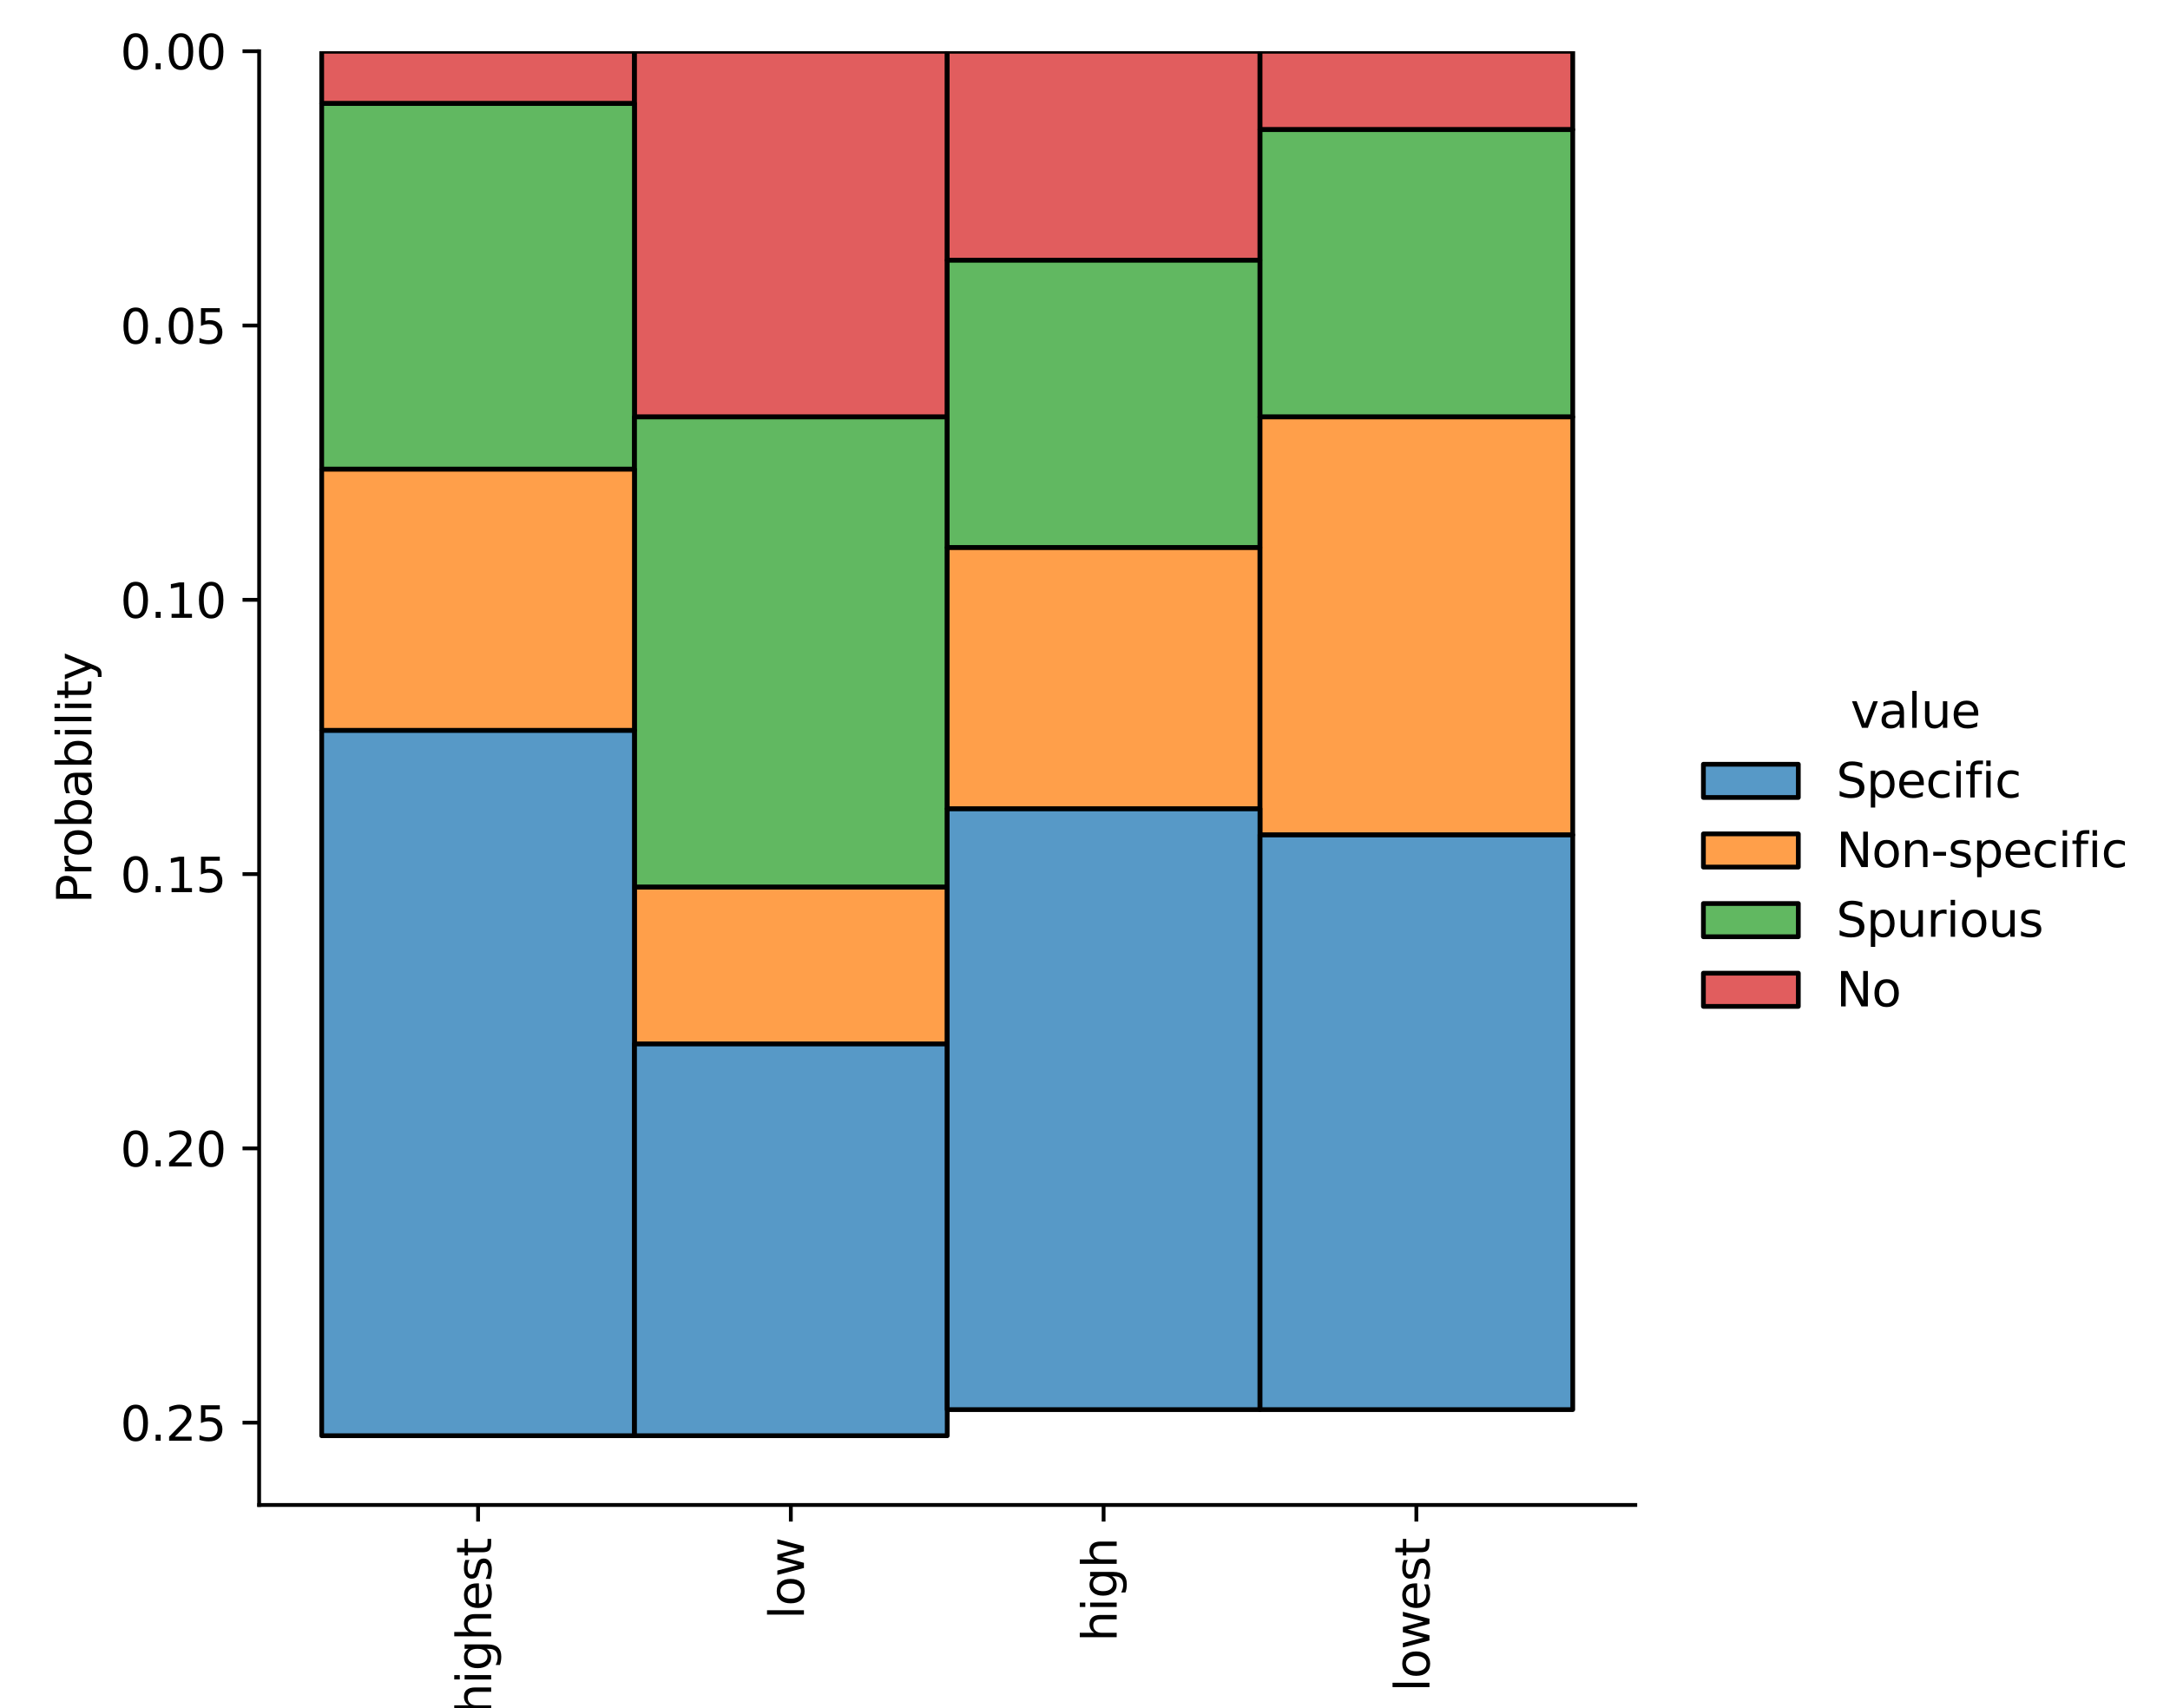 <?xml version="1.0" encoding="utf-8" standalone="no"?>
<!DOCTYPE svg PUBLIC "-//W3C//DTD SVG 1.1//EN"
  "http://www.w3.org/Graphics/SVG/1.1/DTD/svg11.dtd">
<svg xmlns:xlink="http://www.w3.org/1999/xlink" width="457.312pt" height="360pt" viewBox="0 0 457.312 360" xmlns="http://www.w3.org/2000/svg" version="1.1">
 <defs>
  <style type="text/css">*{stroke-linejoin: round; stroke-linecap: butt}</style>
 </defs>
 <g id="figure_1">
  <g id="patch_1">
   <path d="M 0 360 
L 457.312 360 
L 457.312 0 
L 0 0 
z
" style="fill: #ffffff"/>
  </g>
  <g id="axes_1">
   <g id="patch_2">
    <path d="M 54.612 317.2 
L 344.627 317.2 
L 344.627 10.8 
L 54.612 10.8 
z
" style="fill: #ffffff"/>
   </g>
   <g id="patch_3">
    <path d="M 67.795 10.8 
L 133.707 10.8 
L 133.707 21.812 
L 67.795 21.812 
z
" clip-path="url(#pf4b79c2b82)" style="fill: #d62728; fill-opacity: 0.75; stroke: #000000; stroke-linejoin: miter"/>
   </g>
   <g id="patch_4">
    <path d="M 133.707 10.8 
L 199.62 10.8 
L 199.62 87.882 
L 133.707 87.882 
z
" clip-path="url(#pf4b79c2b82)" style="fill: #d62728; fill-opacity: 0.75; stroke: #000000; stroke-linejoin: miter"/>
   </g>
   <g id="patch_5">
    <path d="M 199.62 10.8 
L 265.532 10.8 
L 265.532 54.847 
L 199.62 54.847 
z
" clip-path="url(#pf4b79c2b82)" style="fill: #d62728; fill-opacity: 0.75; stroke: #000000; stroke-linejoin: miter"/>
   </g>
   <g id="patch_6">
    <path d="M 265.532 10.8 
L 331.444 10.8 
L 331.444 27.318 
L 265.532 27.318 
z
" clip-path="url(#pf4b79c2b82)" style="fill: #d62728; fill-opacity: 0.75; stroke: #000000; stroke-linejoin: miter"/>
   </g>
   <g id="patch_7">
    <path d="M 67.795 21.812 
L 133.707 21.812 
L 133.707 98.893 
L 67.795 98.893 
z
" clip-path="url(#pf4b79c2b82)" style="fill: #2ca02c; fill-opacity: 0.75; stroke: #000000; stroke-linejoin: miter"/>
   </g>
   <g id="patch_8">
    <path d="M 133.707 87.882 
L 199.62 87.882 
L 199.62 186.987 
L 133.707 186.987 
z
" clip-path="url(#pf4b79c2b82)" style="fill: #2ca02c; fill-opacity: 0.75; stroke: #000000; stroke-linejoin: miter"/>
   </g>
   <g id="patch_9">
    <path d="M 199.62 54.847 
L 265.532 54.847 
L 265.532 115.411 
L 199.62 115.411 
z
" clip-path="url(#pf4b79c2b82)" style="fill: #2ca02c; fill-opacity: 0.75; stroke: #000000; stroke-linejoin: miter"/>
   </g>
   <g id="patch_10">
    <path d="M 265.532 27.318 
L 331.444 27.318 
L 331.444 87.882 
L 265.532 87.882 
z
" clip-path="url(#pf4b79c2b82)" style="fill: #2ca02c; fill-opacity: 0.75; stroke: #000000; stroke-linejoin: miter"/>
   </g>
   <g id="patch_11">
    <path d="M 67.795 98.893 
L 133.707 98.893 
L 133.707 153.952 
L 67.795 153.952 
z
" clip-path="url(#pf4b79c2b82)" style="fill: #ff7f0e; fill-opacity: 0.75; stroke: #000000; stroke-linejoin: miter"/>
   </g>
   <g id="patch_12">
    <path d="M 133.707 186.987 
L 199.62 186.987 
L 199.62 220.022 
L 133.707 220.022 
z
" clip-path="url(#pf4b79c2b82)" style="fill: #ff7f0e; fill-opacity: 0.75; stroke: #000000; stroke-linejoin: miter"/>
   </g>
   <g id="patch_13">
    <path d="M 199.62 115.411 
L 265.532 115.411 
L 265.532 170.469 
L 199.62 170.469 
z
" clip-path="url(#pf4b79c2b82)" style="fill: #ff7f0e; fill-opacity: 0.75; stroke: #000000; stroke-linejoin: miter"/>
   </g>
   <g id="patch_14">
    <path d="M 265.532 87.882 
L 331.444 87.882 
L 331.444 175.975 
L 265.532 175.975 
z
" clip-path="url(#pf4b79c2b82)" style="fill: #ff7f0e; fill-opacity: 0.75; stroke: #000000; stroke-linejoin: miter"/>
   </g>
   <g id="patch_15">
    <path d="M 67.795 153.952 
L 133.707 153.952 
L 133.707 302.61 
L 67.795 302.61 
z
" clip-path="url(#pf4b79c2b82)" style="fill: #1f77b4; fill-opacity: 0.75; stroke: #000000; stroke-linejoin: miter"/>
   </g>
   <g id="patch_16">
    <path d="M 133.707 220.022 
L 199.62 220.022 
L 199.62 302.61 
L 133.707 302.61 
z
" clip-path="url(#pf4b79c2b82)" style="fill: #1f77b4; fill-opacity: 0.75; stroke: #000000; stroke-linejoin: miter"/>
   </g>
   <g id="patch_17">
    <path d="M 199.62 170.469 
L 265.532 170.469 
L 265.532 297.104 
L 199.62 297.104 
z
" clip-path="url(#pf4b79c2b82)" style="fill: #1f77b4; fill-opacity: 0.75; stroke: #000000; stroke-linejoin: miter"/>
   </g>
   <g id="patch_18">
    <path d="M 265.532 175.975 
L 331.444 175.975 
L 331.444 297.104 
L 265.532 297.104 
z
" clip-path="url(#pf4b79c2b82)" style="fill: #1f77b4; fill-opacity: 0.75; stroke: #000000; stroke-linejoin: miter"/>
   </g>
   <g id="matplotlib.axis_1">
    <g id="xtick_1">
     <g id="line2d_1">
      <defs>
       <path id="m0d43398e2c" d="M 0 0 
L 0 3.5 
" style="stroke: #000000; stroke-width: 0.8"/>
      </defs>
      <g>
       <use xlink:href="#m0d43398e2c" x="100.751" y="317.2" style="stroke: #000000; stroke-width: 0.8"/>
      </g>
     </g>
     <g id="text_1">
      <!-- highest -->
      <g transform="translate(103.511 361.284) rotate(-90) scale(0.1 -0.1)">
       <defs>
        <path id="DejaVuSans-68" d="M 3513 2113 
L 3513 0 
L 2938 0 
L 2938 2094 
Q 2938 2591 2744 2837 
Q 2550 3084 2163 3084 
Q 1697 3084 1428 2787 
Q 1159 2491 1159 1978 
L 1159 0 
L 581 0 
L 581 4863 
L 1159 4863 
L 1159 2956 
Q 1366 3272 1645 3428 
Q 1925 3584 2291 3584 
Q 2894 3584 3203 3211 
Q 3513 2838 3513 2113 
z
" transform="scale(0.016)"/>
        <path id="DejaVuSans-69" d="M 603 3500 
L 1178 3500 
L 1178 0 
L 603 0 
L 603 3500 
z
M 603 4863 
L 1178 4863 
L 1178 4134 
L 603 4134 
L 603 4863 
z
" transform="scale(0.016)"/>
        <path id="DejaVuSans-67" d="M 2906 1791 
Q 2906 2416 2648 2759 
Q 2391 3103 1925 3103 
Q 1463 3103 1205 2759 
Q 947 2416 947 1791 
Q 947 1169 1205 825 
Q 1463 481 1925 481 
Q 2391 481 2648 825 
Q 2906 1169 2906 1791 
z
M 3481 434 
Q 3481 -459 3084 -895 
Q 2688 -1331 1869 -1331 
Q 1566 -1331 1297 -1286 
Q 1028 -1241 775 -1147 
L 775 -588 
Q 1028 -725 1275 -790 
Q 1522 -856 1778 -856 
Q 2344 -856 2625 -561 
Q 2906 -266 2906 331 
L 2906 616 
Q 2728 306 2450 153 
Q 2172 0 1784 0 
Q 1141 0 747 490 
Q 353 981 353 1791 
Q 353 2603 747 3093 
Q 1141 3584 1784 3584 
Q 2172 3584 2450 3431 
Q 2728 3278 2906 2969 
L 2906 3500 
L 3481 3500 
L 3481 434 
z
" transform="scale(0.016)"/>
        <path id="DejaVuSans-65" d="M 3597 1894 
L 3597 1613 
L 953 1613 
Q 991 1019 1311 708 
Q 1631 397 2203 397 
Q 2534 397 2845 478 
Q 3156 559 3463 722 
L 3463 178 
Q 3153 47 2828 -22 
Q 2503 -91 2169 -91 
Q 1331 -91 842 396 
Q 353 884 353 1716 
Q 353 2575 817 3079 
Q 1281 3584 2069 3584 
Q 2775 3584 3186 3129 
Q 3597 2675 3597 1894 
z
M 3022 2063 
Q 3016 2534 2758 2815 
Q 2500 3097 2075 3097 
Q 1594 3097 1305 2825 
Q 1016 2553 972 2059 
L 3022 2063 
z
" transform="scale(0.016)"/>
        <path id="DejaVuSans-73" d="M 2834 3397 
L 2834 2853 
Q 2591 2978 2328 3040 
Q 2066 3103 1784 3103 
Q 1356 3103 1142 2972 
Q 928 2841 928 2578 
Q 928 2378 1081 2264 
Q 1234 2150 1697 2047 
L 1894 2003 
Q 2506 1872 2764 1633 
Q 3022 1394 3022 966 
Q 3022 478 2636 193 
Q 2250 -91 1575 -91 
Q 1294 -91 989 -36 
Q 684 19 347 128 
L 347 722 
Q 666 556 975 473 
Q 1284 391 1588 391 
Q 1994 391 2212 530 
Q 2431 669 2431 922 
Q 2431 1156 2273 1281 
Q 2116 1406 1581 1522 
L 1381 1569 
Q 847 1681 609 1914 
Q 372 2147 372 2553 
Q 372 3047 722 3315 
Q 1072 3584 1716 3584 
Q 2034 3584 2315 3537 
Q 2597 3491 2834 3397 
z
" transform="scale(0.016)"/>
        <path id="DejaVuSans-74" d="M 1172 4494 
L 1172 3500 
L 2356 3500 
L 2356 3053 
L 1172 3053 
L 1172 1153 
Q 1172 725 1289 603 
Q 1406 481 1766 481 
L 2356 481 
L 2356 0 
L 1766 0 
Q 1100 0 847 248 
Q 594 497 594 1153 
L 594 3053 
L 172 3053 
L 172 3500 
L 594 3500 
L 594 4494 
L 1172 4494 
z
" transform="scale(0.016)"/>
       </defs>
       <use xlink:href="#DejaVuSans-68"/>
       <use xlink:href="#DejaVuSans-69" transform="translate(63.379 0)"/>
       <use xlink:href="#DejaVuSans-67" transform="translate(91.162 0)"/>
       <use xlink:href="#DejaVuSans-68" transform="translate(154.639 0)"/>
       <use xlink:href="#DejaVuSans-65" transform="translate(218.018 0)"/>
       <use xlink:href="#DejaVuSans-73" transform="translate(279.541 0)"/>
       <use xlink:href="#DejaVuSans-74" transform="translate(331.641 0)"/>
      </g>
     </g>
    </g>
    <g id="xtick_2">
     <g id="line2d_2">
      <g>
       <use xlink:href="#m0d43398e2c" x="166.664" y="317.2" style="stroke: #000000; stroke-width: 0.8"/>
      </g>
     </g>
     <g id="text_2">
      <!-- low -->
      <g transform="translate(169.423 341.275) rotate(-90) scale(0.1 -0.1)">
       <defs>
        <path id="DejaVuSans-6c" d="M 603 4863 
L 1178 4863 
L 1178 0 
L 603 0 
L 603 4863 
z
" transform="scale(0.016)"/>
        <path id="DejaVuSans-6f" d="M 1959 3097 
Q 1497 3097 1228 2736 
Q 959 2375 959 1747 
Q 959 1119 1226 758 
Q 1494 397 1959 397 
Q 2419 397 2687 759 
Q 2956 1122 2956 1747 
Q 2956 2369 2687 2733 
Q 2419 3097 1959 3097 
z
M 1959 3584 
Q 2709 3584 3137 3096 
Q 3566 2609 3566 1747 
Q 3566 888 3137 398 
Q 2709 -91 1959 -91 
Q 1206 -91 779 398 
Q 353 888 353 1747 
Q 353 2609 779 3096 
Q 1206 3584 1959 3584 
z
" transform="scale(0.016)"/>
        <path id="DejaVuSans-77" d="M 269 3500 
L 844 3500 
L 1563 769 
L 2278 3500 
L 2956 3500 
L 3675 769 
L 4391 3500 
L 4966 3500 
L 4050 0 
L 3372 0 
L 2619 2869 
L 1863 0 
L 1184 0 
L 269 3500 
z
" transform="scale(0.016)"/>
       </defs>
       <use xlink:href="#DejaVuSans-6c"/>
       <use xlink:href="#DejaVuSans-6f" transform="translate(27.783 0)"/>
       <use xlink:href="#DejaVuSans-77" transform="translate(88.965 0)"/>
      </g>
     </g>
    </g>
    <g id="xtick_3">
     <g id="line2d_3">
      <g>
       <use xlink:href="#m0d43398e2c" x="232.576" y="317.2" style="stroke: #000000; stroke-width: 0.8"/>
      </g>
     </g>
     <g id="text_3">
      <!-- high -->
      <g transform="translate(235.335 346.002) rotate(-90) scale(0.1 -0.1)">
       <use xlink:href="#DejaVuSans-68"/>
       <use xlink:href="#DejaVuSans-69" transform="translate(63.379 0)"/>
       <use xlink:href="#DejaVuSans-67" transform="translate(91.162 0)"/>
       <use xlink:href="#DejaVuSans-68" transform="translate(154.639 0)"/>
      </g>
     </g>
    </g>
    <g id="xtick_4">
     <g id="line2d_4">
      <g>
       <use xlink:href="#m0d43398e2c" x="298.488" y="317.2" style="stroke: #000000; stroke-width: 0.8"/>
      </g>
     </g>
     <g id="text_4">
      <!-- lowest -->
      <g transform="translate(301.248 356.558) rotate(-90) scale(0.1 -0.1)">
       <use xlink:href="#DejaVuSans-6c"/>
       <use xlink:href="#DejaVuSans-6f" transform="translate(27.783 0)"/>
       <use xlink:href="#DejaVuSans-77" transform="translate(88.965 0)"/>
       <use xlink:href="#DejaVuSans-65" transform="translate(170.752 0)"/>
       <use xlink:href="#DejaVuSans-73" transform="translate(232.275 0)"/>
       <use xlink:href="#DejaVuSans-74" transform="translate(284.375 0)"/>
      </g>
     </g>
    </g>
    <g id="text_5">
     <!-- variable -->
     <g transform="translate(179.448 372.883) scale(0.1 -0.1)">
      <defs>
       <path id="DejaVuSans-76" d="M 191 3500 
L 800 3500 
L 1894 563 
L 2988 3500 
L 3597 3500 
L 2284 0 
L 1503 0 
L 191 3500 
z
" transform="scale(0.016)"/>
       <path id="DejaVuSans-61" d="M 2194 1759 
Q 1497 1759 1228 1600 
Q 959 1441 959 1056 
Q 959 750 1161 570 
Q 1363 391 1709 391 
Q 2188 391 2477 730 
Q 2766 1069 2766 1631 
L 2766 1759 
L 2194 1759 
z
M 3341 1997 
L 3341 0 
L 2766 0 
L 2766 531 
Q 2569 213 2275 61 
Q 1981 -91 1556 -91 
Q 1019 -91 701 211 
Q 384 513 384 1019 
Q 384 1609 779 1909 
Q 1175 2209 1959 2209 
L 2766 2209 
L 2766 2266 
Q 2766 2663 2505 2880 
Q 2244 3097 1772 3097 
Q 1472 3097 1187 3025 
Q 903 2953 641 2809 
L 641 3341 
Q 956 3463 1253 3523 
Q 1550 3584 1831 3584 
Q 2591 3584 2966 3190 
Q 3341 2797 3341 1997 
z
" transform="scale(0.016)"/>
       <path id="DejaVuSans-72" d="M 2631 2963 
Q 2534 3019 2420 3045 
Q 2306 3072 2169 3072 
Q 1681 3072 1420 2755 
Q 1159 2438 1159 1844 
L 1159 0 
L 581 0 
L 581 3500 
L 1159 3500 
L 1159 2956 
Q 1341 3275 1631 3429 
Q 1922 3584 2338 3584 
Q 2397 3584 2469 3576 
Q 2541 3569 2628 3553 
L 2631 2963 
z
" transform="scale(0.016)"/>
       <path id="DejaVuSans-62" d="M 3116 1747 
Q 3116 2381 2855 2742 
Q 2594 3103 2138 3103 
Q 1681 3103 1420 2742 
Q 1159 2381 1159 1747 
Q 1159 1113 1420 752 
Q 1681 391 2138 391 
Q 2594 391 2855 752 
Q 3116 1113 3116 1747 
z
M 1159 2969 
Q 1341 3281 1617 3432 
Q 1894 3584 2278 3584 
Q 2916 3584 3314 3078 
Q 3713 2572 3713 1747 
Q 3713 922 3314 415 
Q 2916 -91 2278 -91 
Q 1894 -91 1617 61 
Q 1341 213 1159 525 
L 1159 0 
L 581 0 
L 581 4863 
L 1159 4863 
L 1159 2969 
z
" transform="scale(0.016)"/>
      </defs>
      <use xlink:href="#DejaVuSans-76"/>
      <use xlink:href="#DejaVuSans-61" transform="translate(59.18 0)"/>
      <use xlink:href="#DejaVuSans-72" transform="translate(120.459 0)"/>
      <use xlink:href="#DejaVuSans-69" transform="translate(161.572 0)"/>
      <use xlink:href="#DejaVuSans-61" transform="translate(189.355 0)"/>
      <use xlink:href="#DejaVuSans-62" transform="translate(250.635 0)"/>
      <use xlink:href="#DejaVuSans-6c" transform="translate(314.111 0)"/>
      <use xlink:href="#DejaVuSans-65" transform="translate(341.895 0)"/>
     </g>
    </g>
   </g>
   <g id="matplotlib.axis_2">
    <g id="ytick_1">
     <g id="line2d_5">
      <defs>
       <path id="m3c9946577c" d="M 0 0 
L -3.5 0 
" style="stroke: #000000; stroke-width: 0.8"/>
      </defs>
      <g>
       <use xlink:href="#m3c9946577c" x="54.612" y="10.8" style="stroke: #000000; stroke-width: 0.8"/>
      </g>
     </g>
     <g id="text_6">
      <!-- 0.00 -->
      <g transform="translate(25.347 14.599) scale(0.1 -0.1)">
       <defs>
        <path id="DejaVuSans-30" d="M 2034 4250 
Q 1547 4250 1301 3770 
Q 1056 3291 1056 2328 
Q 1056 1369 1301 889 
Q 1547 409 2034 409 
Q 2525 409 2770 889 
Q 3016 1369 3016 2328 
Q 3016 3291 2770 3770 
Q 2525 4250 2034 4250 
z
M 2034 4750 
Q 2819 4750 3233 4129 
Q 3647 3509 3647 2328 
Q 3647 1150 3233 529 
Q 2819 -91 2034 -91 
Q 1250 -91 836 529 
Q 422 1150 422 2328 
Q 422 3509 836 4129 
Q 1250 4750 2034 4750 
z
" transform="scale(0.016)"/>
        <path id="DejaVuSans-2e" d="M 684 794 
L 1344 794 
L 1344 0 
L 684 0 
L 684 794 
z
" transform="scale(0.016)"/>
       </defs>
       <use xlink:href="#DejaVuSans-30"/>
       <use xlink:href="#DejaVuSans-2e" transform="translate(63.623 0)"/>
       <use xlink:href="#DejaVuSans-30" transform="translate(95.41 0)"/>
       <use xlink:href="#DejaVuSans-30" transform="translate(159.033 0)"/>
      </g>
     </g>
    </g>
    <g id="ytick_2">
     <g id="line2d_6">
      <g>
       <use xlink:href="#m3c9946577c" x="54.612" y="68.611" style="stroke: #000000; stroke-width: 0.8"/>
      </g>
     </g>
     <g id="text_7">
      <!-- 0.05 -->
      <g transform="translate(25.347 72.411) scale(0.1 -0.1)">
       <defs>
        <path id="DejaVuSans-35" d="M 691 4666 
L 3169 4666 
L 3169 4134 
L 1269 4134 
L 1269 2991 
Q 1406 3038 1543 3061 
Q 1681 3084 1819 3084 
Q 2600 3084 3056 2656 
Q 3513 2228 3513 1497 
Q 3513 744 3044 326 
Q 2575 -91 1722 -91 
Q 1428 -91 1123 -41 
Q 819 9 494 109 
L 494 744 
Q 775 591 1075 516 
Q 1375 441 1709 441 
Q 2250 441 2565 725 
Q 2881 1009 2881 1497 
Q 2881 1984 2565 2268 
Q 2250 2553 1709 2553 
Q 1456 2553 1204 2497 
Q 953 2441 691 2322 
L 691 4666 
z
" transform="scale(0.016)"/>
       </defs>
       <use xlink:href="#DejaVuSans-30"/>
       <use xlink:href="#DejaVuSans-2e" transform="translate(63.623 0)"/>
       <use xlink:href="#DejaVuSans-30" transform="translate(95.41 0)"/>
       <use xlink:href="#DejaVuSans-35" transform="translate(159.033 0)"/>
      </g>
     </g>
    </g>
    <g id="ytick_3">
     <g id="line2d_7">
      <g>
       <use xlink:href="#m3c9946577c" x="54.612" y="126.423" style="stroke: #000000; stroke-width: 0.8"/>
      </g>
     </g>
     <g id="text_8">
      <!-- 0.10 -->
      <g transform="translate(25.347 130.222) scale(0.1 -0.1)">
       <defs>
        <path id="DejaVuSans-31" d="M 794 531 
L 1825 531 
L 1825 4091 
L 703 3866 
L 703 4441 
L 1819 4666 
L 2450 4666 
L 2450 531 
L 3481 531 
L 3481 0 
L 794 0 
L 794 531 
z
" transform="scale(0.016)"/>
       </defs>
       <use xlink:href="#DejaVuSans-30"/>
       <use xlink:href="#DejaVuSans-2e" transform="translate(63.623 0)"/>
       <use xlink:href="#DejaVuSans-31" transform="translate(95.41 0)"/>
       <use xlink:href="#DejaVuSans-30" transform="translate(159.033 0)"/>
      </g>
     </g>
    </g>
    <g id="ytick_4">
     <g id="line2d_8">
      <g>
       <use xlink:href="#m3c9946577c" x="54.612" y="184.234" style="stroke: #000000; stroke-width: 0.8"/>
      </g>
     </g>
     <g id="text_9">
      <!-- 0.15 -->
      <g transform="translate(25.347 188.033) scale(0.1 -0.1)">
       <use xlink:href="#DejaVuSans-30"/>
       <use xlink:href="#DejaVuSans-2e" transform="translate(63.623 0)"/>
       <use xlink:href="#DejaVuSans-31" transform="translate(95.41 0)"/>
       <use xlink:href="#DejaVuSans-35" transform="translate(159.033 0)"/>
      </g>
     </g>
    </g>
    <g id="ytick_5">
     <g id="line2d_9">
      <g>
       <use xlink:href="#m3c9946577c" x="54.612" y="242.045" style="stroke: #000000; stroke-width: 0.8"/>
      </g>
     </g>
     <g id="text_10">
      <!-- 0.20 -->
      <g transform="translate(25.347 245.845) scale(0.1 -0.1)">
       <defs>
        <path id="DejaVuSans-32" d="M 1228 531 
L 3431 531 
L 3431 0 
L 469 0 
L 469 531 
Q 828 903 1448 1529 
Q 2069 2156 2228 2338 
Q 2531 2678 2651 2914 
Q 2772 3150 2772 3378 
Q 2772 3750 2511 3984 
Q 2250 4219 1831 4219 
Q 1534 4219 1204 4116 
Q 875 4013 500 3803 
L 500 4441 
Q 881 4594 1212 4672 
Q 1544 4750 1819 4750 
Q 2544 4750 2975 4387 
Q 3406 4025 3406 3419 
Q 3406 3131 3298 2873 
Q 3191 2616 2906 2266 
Q 2828 2175 2409 1742 
Q 1991 1309 1228 531 
z
" transform="scale(0.016)"/>
       </defs>
       <use xlink:href="#DejaVuSans-30"/>
       <use xlink:href="#DejaVuSans-2e" transform="translate(63.623 0)"/>
       <use xlink:href="#DejaVuSans-32" transform="translate(95.41 0)"/>
       <use xlink:href="#DejaVuSans-30" transform="translate(159.033 0)"/>
      </g>
     </g>
    </g>
    <g id="ytick_6">
     <g id="line2d_10">
      <g>
       <use xlink:href="#m3c9946577c" x="54.612" y="299.857" style="stroke: #000000; stroke-width: 0.8"/>
      </g>
     </g>
     <g id="text_11">
      <!-- 0.25 -->
      <g transform="translate(25.347 303.656) scale(0.1 -0.1)">
       <use xlink:href="#DejaVuSans-30"/>
       <use xlink:href="#DejaVuSans-2e" transform="translate(63.623 0)"/>
       <use xlink:href="#DejaVuSans-32" transform="translate(95.41 0)"/>
       <use xlink:href="#DejaVuSans-35" transform="translate(159.033 0)"/>
      </g>
     </g>
    </g>
    <g id="text_12">
     <!-- Probability -->
     <g transform="translate(19.267 190.429) rotate(-90) scale(0.1 -0.1)">
      <defs>
       <path id="DejaVuSans-50" d="M 1259 4147 
L 1259 2394 
L 2053 2394 
Q 2494 2394 2734 2622 
Q 2975 2850 2975 3272 
Q 2975 3691 2734 3919 
Q 2494 4147 2053 4147 
L 1259 4147 
z
M 628 4666 
L 2053 4666 
Q 2838 4666 3239 4311 
Q 3641 3956 3641 3272 
Q 3641 2581 3239 2228 
Q 2838 1875 2053 1875 
L 1259 1875 
L 1259 0 
L 628 0 
L 628 4666 
z
" transform="scale(0.016)"/>
       <path id="DejaVuSans-79" d="M 2059 -325 
Q 1816 -950 1584 -1140 
Q 1353 -1331 966 -1331 
L 506 -1331 
L 506 -850 
L 844 -850 
Q 1081 -850 1212 -737 
Q 1344 -625 1503 -206 
L 1606 56 
L 191 3500 
L 800 3500 
L 1894 763 
L 2988 3500 
L 3597 3500 
L 2059 -325 
z
" transform="scale(0.016)"/>
      </defs>
      <use xlink:href="#DejaVuSans-50"/>
      <use xlink:href="#DejaVuSans-72" transform="translate(58.553 0)"/>
      <use xlink:href="#DejaVuSans-6f" transform="translate(97.416 0)"/>
      <use xlink:href="#DejaVuSans-62" transform="translate(158.598 0)"/>
      <use xlink:href="#DejaVuSans-61" transform="translate(222.074 0)"/>
      <use xlink:href="#DejaVuSans-62" transform="translate(283.354 0)"/>
      <use xlink:href="#DejaVuSans-69" transform="translate(346.83 0)"/>
      <use xlink:href="#DejaVuSans-6c" transform="translate(374.613 0)"/>
      <use xlink:href="#DejaVuSans-69" transform="translate(402.396 0)"/>
      <use xlink:href="#DejaVuSans-74" transform="translate(430.18 0)"/>
      <use xlink:href="#DejaVuSans-79" transform="translate(469.389 0)"/>
     </g>
    </g>
   </g>
   <g id="patch_19">
    <path d="M 54.612 317.2 
L 54.612 10.8 
" style="fill: none; stroke: #000000; stroke-width: 0.8; stroke-linejoin: miter; stroke-linecap: square"/>
   </g>
   <g id="patch_20">
    <path d="M 54.612 317.2 
L 344.627 317.2 
" style="fill: none; stroke: #000000; stroke-width: 0.8; stroke-linejoin: miter; stroke-linecap: square"/>
   </g>
  </g>
  <g id="legend_1">
   <g id="text_13">
    <!-- value -->
    <g transform="translate(389.99 153.403) scale(0.1 -0.1)">
     <defs>
      <path id="DejaVuSans-75" d="M 544 1381 
L 544 3500 
L 1119 3500 
L 1119 1403 
Q 1119 906 1312 657 
Q 1506 409 1894 409 
Q 2359 409 2629 706 
Q 2900 1003 2900 1516 
L 2900 3500 
L 3475 3500 
L 3475 0 
L 2900 0 
L 2900 538 
Q 2691 219 2414 64 
Q 2138 -91 1772 -91 
Q 1169 -91 856 284 
Q 544 659 544 1381 
z
M 1991 3584 
L 1991 3584 
z
" transform="scale(0.016)"/>
     </defs>
     <use xlink:href="#DejaVuSans-76"/>
     <use xlink:href="#DejaVuSans-61" transform="translate(59.18 0)"/>
     <use xlink:href="#DejaVuSans-6c" transform="translate(120.459 0)"/>
     <use xlink:href="#DejaVuSans-75" transform="translate(148.242 0)"/>
     <use xlink:href="#DejaVuSans-65" transform="translate(211.621 0)"/>
    </g>
   </g>
   <g id="patch_21">
    <path d="M 358.983 168.081 
L 378.983 168.081 
L 378.983 161.081 
L 358.983 161.081 
z
" style="fill: #1f77b4; fill-opacity: 0.75; stroke: #000000; stroke-linejoin: miter"/>
   </g>
   <g id="text_14">
    <!-- Specific -->
    <g transform="translate(386.983 168.081) scale(0.1 -0.1)">
     <defs>
      <path id="DejaVuSans-53" d="M 3425 4513 
L 3425 3897 
Q 3066 4069 2747 4153 
Q 2428 4238 2131 4238 
Q 1616 4238 1336 4038 
Q 1056 3838 1056 3469 
Q 1056 3159 1242 3001 
Q 1428 2844 1947 2747 
L 2328 2669 
Q 3034 2534 3370 2195 
Q 3706 1856 3706 1288 
Q 3706 609 3251 259 
Q 2797 -91 1919 -91 
Q 1588 -91 1214 -16 
Q 841 59 441 206 
L 441 856 
Q 825 641 1194 531 
Q 1563 422 1919 422 
Q 2459 422 2753 634 
Q 3047 847 3047 1241 
Q 3047 1584 2836 1778 
Q 2625 1972 2144 2069 
L 1759 2144 
Q 1053 2284 737 2584 
Q 422 2884 422 3419 
Q 422 4038 858 4394 
Q 1294 4750 2059 4750 
Q 2388 4750 2728 4690 
Q 3069 4631 3425 4513 
z
" transform="scale(0.016)"/>
      <path id="DejaVuSans-70" d="M 1159 525 
L 1159 -1331 
L 581 -1331 
L 581 3500 
L 1159 3500 
L 1159 2969 
Q 1341 3281 1617 3432 
Q 1894 3584 2278 3584 
Q 2916 3584 3314 3078 
Q 3713 2572 3713 1747 
Q 3713 922 3314 415 
Q 2916 -91 2278 -91 
Q 1894 -91 1617 61 
Q 1341 213 1159 525 
z
M 3116 1747 
Q 3116 2381 2855 2742 
Q 2594 3103 2138 3103 
Q 1681 3103 1420 2742 
Q 1159 2381 1159 1747 
Q 1159 1113 1420 752 
Q 1681 391 2138 391 
Q 2594 391 2855 752 
Q 3116 1113 3116 1747 
z
" transform="scale(0.016)"/>
      <path id="DejaVuSans-63" d="M 3122 3366 
L 3122 2828 
Q 2878 2963 2633 3030 
Q 2388 3097 2138 3097 
Q 1578 3097 1268 2742 
Q 959 2388 959 1747 
Q 959 1106 1268 751 
Q 1578 397 2138 397 
Q 2388 397 2633 464 
Q 2878 531 3122 666 
L 3122 134 
Q 2881 22 2623 -34 
Q 2366 -91 2075 -91 
Q 1284 -91 818 406 
Q 353 903 353 1747 
Q 353 2603 823 3093 
Q 1294 3584 2113 3584 
Q 2378 3584 2631 3529 
Q 2884 3475 3122 3366 
z
" transform="scale(0.016)"/>
      <path id="DejaVuSans-66" d="M 2375 4863 
L 2375 4384 
L 1825 4384 
Q 1516 4384 1395 4259 
Q 1275 4134 1275 3809 
L 1275 3500 
L 2222 3500 
L 2222 3053 
L 1275 3053 
L 1275 0 
L 697 0 
L 697 3053 
L 147 3053 
L 147 3500 
L 697 3500 
L 697 3744 
Q 697 4328 969 4595 
Q 1241 4863 1831 4863 
L 2375 4863 
z
" transform="scale(0.016)"/>
     </defs>
     <use xlink:href="#DejaVuSans-53"/>
     <use xlink:href="#DejaVuSans-70" transform="translate(63.477 0)"/>
     <use xlink:href="#DejaVuSans-65" transform="translate(126.953 0)"/>
     <use xlink:href="#DejaVuSans-63" transform="translate(188.477 0)"/>
     <use xlink:href="#DejaVuSans-69" transform="translate(243.457 0)"/>
     <use xlink:href="#DejaVuSans-66" transform="translate(271.24 0)"/>
     <use xlink:href="#DejaVuSans-69" transform="translate(306.445 0)"/>
     <use xlink:href="#DejaVuSans-63" transform="translate(334.229 0)"/>
    </g>
   </g>
   <g id="patch_22">
    <path d="M 358.983 182.759 
L 378.983 182.759 
L 378.983 175.759 
L 358.983 175.759 
z
" style="fill: #ff7f0e; fill-opacity: 0.75; stroke: #000000; stroke-linejoin: miter"/>
   </g>
   <g id="text_15">
    <!-- Non-specific -->
    <g transform="translate(386.983 182.759) scale(0.1 -0.1)">
     <defs>
      <path id="DejaVuSans-4e" d="M 628 4666 
L 1478 4666 
L 3547 763 
L 3547 4666 
L 4159 4666 
L 4159 0 
L 3309 0 
L 1241 3903 
L 1241 0 
L 628 0 
L 628 4666 
z
" transform="scale(0.016)"/>
      <path id="DejaVuSans-6e" d="M 3513 2113 
L 3513 0 
L 2938 0 
L 2938 2094 
Q 2938 2591 2744 2837 
Q 2550 3084 2163 3084 
Q 1697 3084 1428 2787 
Q 1159 2491 1159 1978 
L 1159 0 
L 581 0 
L 581 3500 
L 1159 3500 
L 1159 2956 
Q 1366 3272 1645 3428 
Q 1925 3584 2291 3584 
Q 2894 3584 3203 3211 
Q 3513 2838 3513 2113 
z
" transform="scale(0.016)"/>
      <path id="DejaVuSans-2d" d="M 313 2009 
L 1997 2009 
L 1997 1497 
L 313 1497 
L 313 2009 
z
" transform="scale(0.016)"/>
     </defs>
     <use xlink:href="#DejaVuSans-4e"/>
     <use xlink:href="#DejaVuSans-6f" transform="translate(74.805 0)"/>
     <use xlink:href="#DejaVuSans-6e" transform="translate(135.986 0)"/>
     <use xlink:href="#DejaVuSans-2d" transform="translate(199.365 0)"/>
     <use xlink:href="#DejaVuSans-73" transform="translate(235.449 0)"/>
     <use xlink:href="#DejaVuSans-70" transform="translate(287.549 0)"/>
     <use xlink:href="#DejaVuSans-65" transform="translate(351.025 0)"/>
     <use xlink:href="#DejaVuSans-63" transform="translate(412.549 0)"/>
     <use xlink:href="#DejaVuSans-69" transform="translate(467.529 0)"/>
     <use xlink:href="#DejaVuSans-66" transform="translate(495.312 0)"/>
     <use xlink:href="#DejaVuSans-69" transform="translate(530.518 0)"/>
     <use xlink:href="#DejaVuSans-63" transform="translate(558.301 0)"/>
    </g>
   </g>
   <g id="patch_23">
    <path d="M 358.983 197.438 
L 378.983 197.438 
L 378.983 190.438 
L 358.983 190.438 
z
" style="fill: #2ca02c; fill-opacity: 0.75; stroke: #000000; stroke-linejoin: miter"/>
   </g>
   <g id="text_16">
    <!-- Spurious -->
    <g transform="translate(386.983 197.438) scale(0.1 -0.1)">
     <use xlink:href="#DejaVuSans-53"/>
     <use xlink:href="#DejaVuSans-70" transform="translate(63.477 0)"/>
     <use xlink:href="#DejaVuSans-75" transform="translate(126.953 0)"/>
     <use xlink:href="#DejaVuSans-72" transform="translate(190.332 0)"/>
     <use xlink:href="#DejaVuSans-69" transform="translate(231.445 0)"/>
     <use xlink:href="#DejaVuSans-6f" transform="translate(259.229 0)"/>
     <use xlink:href="#DejaVuSans-75" transform="translate(320.41 0)"/>
     <use xlink:href="#DejaVuSans-73" transform="translate(383.789 0)"/>
    </g>
   </g>
   <g id="patch_24">
    <path d="M 358.983 212.116 
L 378.983 212.116 
L 378.983 205.116 
L 358.983 205.116 
z
" style="fill: #d62728; fill-opacity: 0.75; stroke: #000000; stroke-linejoin: miter"/>
   </g>
   <g id="text_17">
    <!-- No -->
    <g transform="translate(386.983 212.116) scale(0.1 -0.1)">
     <use xlink:href="#DejaVuSans-4e"/>
     <use xlink:href="#DejaVuSans-6f" transform="translate(74.805 0)"/>
    </g>
   </g>
  </g>
 </g>
 <defs>
  <clipPath id="pf4b79c2b82">
   <rect x="54.612" y="10.8" width="290.014" height="306.4"/>
  </clipPath>
 </defs>
</svg>
